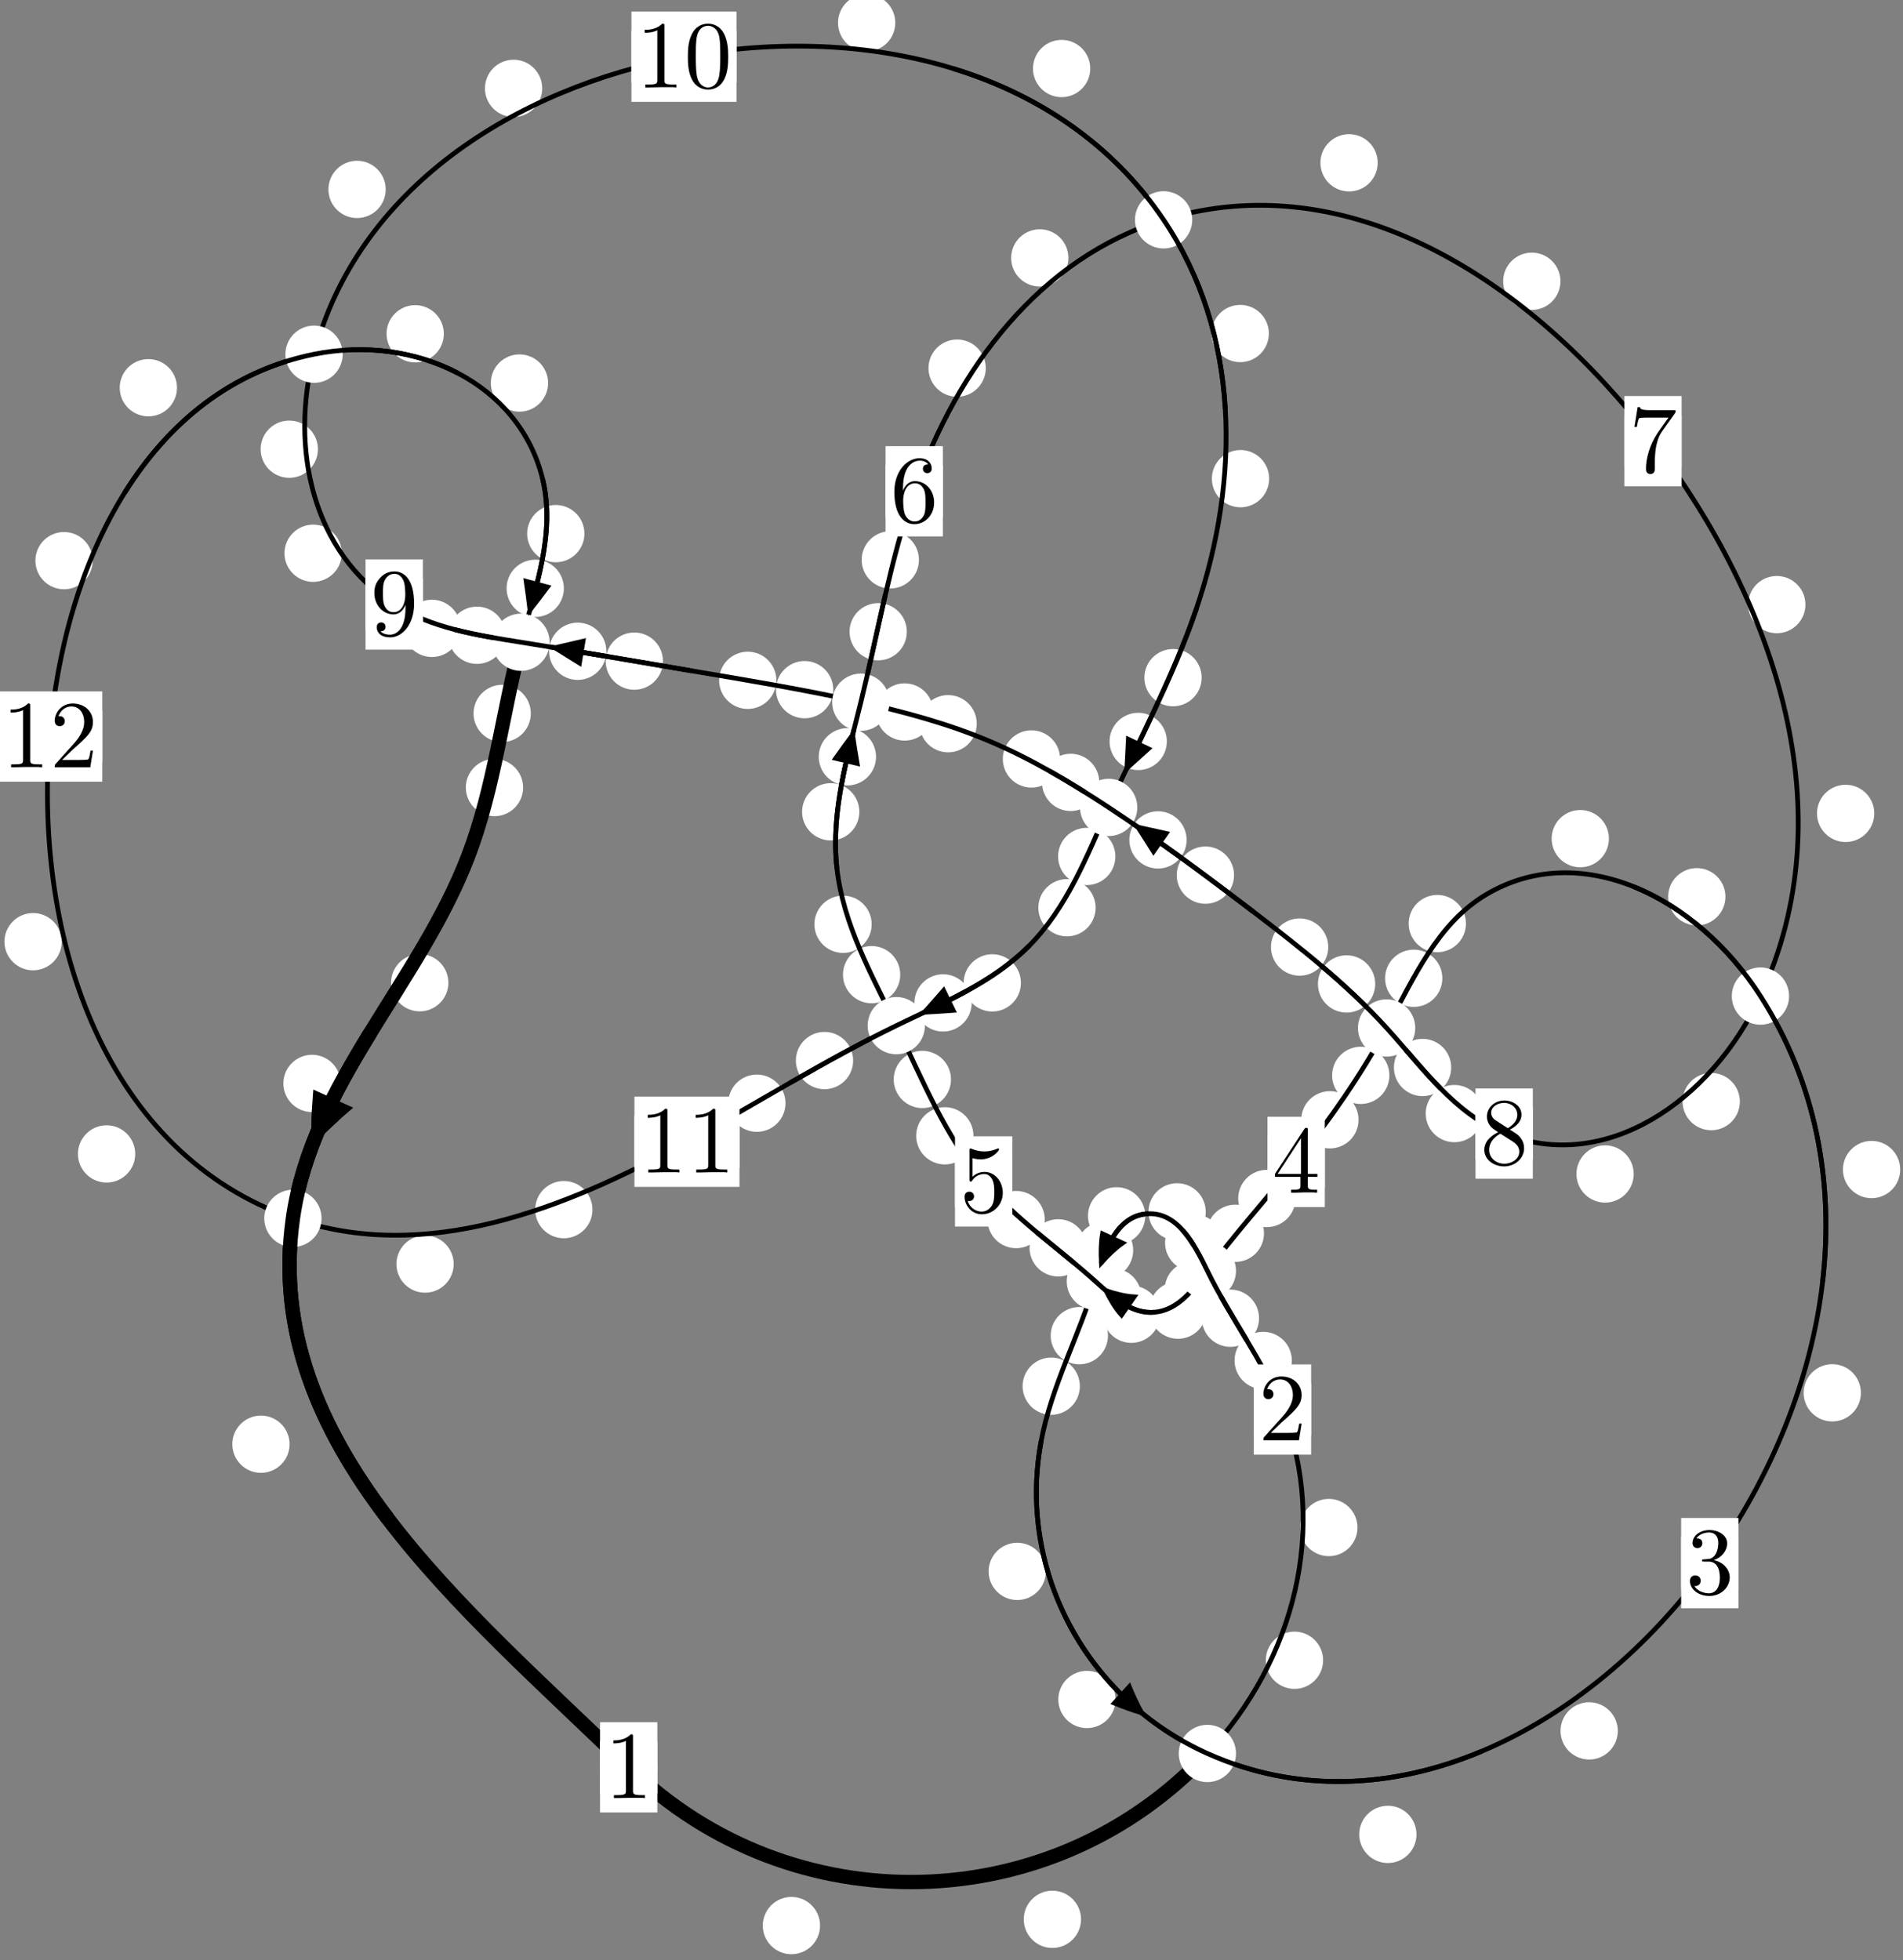 <?xml version="1.0"?>
<!-- Created by MetaPost 1.999 on 2021.07.06:0006 -->
<svg version="1.1" xmlns="http://www.w3.org/2000/svg" xmlns:xlink="http://www.w3.org/1999/xlink" width="198.596" height="204.559" viewBox="0 0 198.596 204.559">
<rect x="0" y="0" width="198.596" height="204.559" fill="#808080" stroke="none"/>
<!-- Original BoundingBox: -126.290176 -20.950104 72.305405 183.609131 -->
  <defs>
    <g transform="scale(0.01,0.01)" id="GLYPHcmr10_48">
      <path style="fill-rule: evenodd;" d="M460 -320C460 -400,455 -480,420 -554C374 -650,292 -666,250 -666C190 -666,117 -640,76 -547C44 -478,39 -400,39 -320C39 -245,43 -155,84 -79C127 2,200 22,249 22C303 22,379 1,423 -94C455 -163,460 -241,460 -320M249 -0C210 -0,151 -25,133 -121C122 -181,122 -273,122 -332C122 -396,122 -462,130 -516C149 -635,224 -644,249 -644C282 -644,348 -626,367 -527C377 -471,377 -395,377 -332C377 -257,377 -189,366 -125C351 -30,294 -0,249 -0"></path>
    </g>
    <g transform="scale(0.01,0.01)" id="GLYPHcmr10_49">
      <path style="fill-rule: evenodd;" d="M294 -640C294 -664,294 -666,271 -666C209 -602,121 -602,89 -602L89 -571C109 -571,168 -571,220 -597L220 -79C220 -43,217 -31,127 -31L95 -31L95 -0L257 -0L130 -3L217 -3L257 -3L297 -3L384 -3L419 -0L419 -31L387 -31C297 -31,294 -42,294 -79"></path>
    </g>
    <g transform="scale(0.01,0.01)" id="GLYPHcmr10_50">
      <path style="fill-rule: evenodd;" d="M127 -77L233 -180C389 -318,449 -372,449 -472C449 -586,359 -666,237 -666C124 -666,50 -574,50 -485C50 -429,100 -429,103 -429C120 -429,155 -441,155 -482C155 -508,137 -534,102 -534C94 -534,92 -534,89 -533C112 -598,166 -635,224 -635C315 -635,358 -554,358 -472C358 -392,308 -313,253 -251L61 -37C50 -26,50 -24,50 -0L421 -0L449 -174L424 -174C419 -144,412 -100,402 -85C395 -77,329 -77,307 -77"></path>
    </g>
    <g transform="scale(0.01,0.01)" id="GLYPHcmr10_51">
      <path style="fill-rule: evenodd;" d="M290 -352C372 -379,430 -449,430 -528C430 -610,342 -666,246 -666C145 -666,69 -606,69 -530C69 -497,91 -478,120 -478C151 -478,171 -500,171 -529C171 -579,124 -579,109 -579C140 -628,206 -641,242 -641C283 -641,338 -619,338 -529C338 -517,336 -459,310 -415C280 -367,246 -364,221 -363C213 -362,189 -360,182 -360C174 -359,167 -358,167 -348C167 -337,174 -337,191 -337L235 -337C317 -337,354 -269,354 -171C354 -35,285 -6,241 -6C198 -6,123 -23,88 -82C123 -77,154 -99,154 -137C154 -173,127 -193,98 -193C74 -193,42 -179,42 -135C42 -44,135 22,244 22C366 22,457 -69,457 -171C457 -253,394 -331,290 -352"></path>
    </g>
    <g transform="scale(0.01,0.01)" id="GLYPHcmr10_52">
      <path style="fill-rule: evenodd;" d="M294 -165L294 -78C294 -42,292 -31,218 -31L197 -31L197 -0L332 -0L238 -3L290 -3L332 -3L374 -3L427 -3L468 -0L468 -31L447 -31C373 -31,371 -42,371 -78L371 -165L471 -165L471 -196L371 -196L371 -651C371 -671,371 -677,355 -677C346 -677,343 -677,335 -665L28 -196L28 -165M300 -196L56 -196L300 -569"></path>
    </g>
    <g transform="scale(0.01,0.01)" id="GLYPHcmr10_53">
      <path style="fill-rule: evenodd;" d="M449 -201C449 -320,367 -420,259 -420C211 -420,168 -404,132 -369L132 -564C152 -558,185 -551,217 -551C340 -551,410 -642,410 -655C410 -661,407 -666,400 -666C399 -666,397 -666,392 -663C372 -654,323 -634,256 -634C216 -634,170 -641,123 -662C115 -665,113 -665,111 -665C101 -665,101 -657,101 -641L101 -345C101 -327,101 -319,115 -319C122 -319,124 -322,128 -328C139 -344,176 -398,257 -398C309 -398,334 -352,342 -334C358 -297,360 -258,360 -208C360 -173,360 -113,336 -71C312 -32,275 -6,229 -6C156 -6,99 -59,82 -118C85 -117,88 -116,99 -116C132 -116,149 -141,149 -165C149 -189,132 -214,99 -214C85 -214,50 -207,50 -161C50 -75,119 22,231 22C347 22,449 -74,449 -201"></path>
    </g>
    <g transform="scale(0.01,0.01)" id="GLYPHcmr10_54">
      <path style="fill-rule: evenodd;" d="M132 -328L132 -352C132 -605,256 -641,307 -641C331 -641,373 -635,395 -601C380 -601,340 -601,340 -556C340 -525,364 -510,386 -510C402 -510,432 -519,432 -558C432 -618,388 -666,305 -666C177 -666,42 -537,42 -316C42 -49,158 22,251 22C362 22,457 -72,457 -204C457 -331,368 -427,257 -427C189 -427,152 -376,132 -328M251 -6C188 -6,158 -66,152 -81C134 -128,134 -208,134 -226C134 -304,166 -404,256 -404C272 -404,318 -404,349 -342C367 -305,367 -254,367 -205C367 -157,367 -107,350 -71C320 -11,274 -6,251 -6"></path>
    </g>
    <g transform="scale(0.01,0.01)" id="GLYPHcmr10_55">
      <path style="fill-rule: evenodd;" d="M476 -609C485 -621,485 -623,485 -644L242 -644C120 -644,118 -657,114 -676L89 -676L56 -470L81 -470C84 -486,93 -549,106 -561C113 -567,191 -567,204 -567L411 -567C400 -551,321 -442,299 -409C209 -274,176 -135,176 -33C176 -23,176 22,222 22C268 22,268 -23,268 -33L268 -84C268 -139,271 -194,279 -248C283 -271,297 -357,341 -419"></path>
    </g>
    <g transform="scale(0.01,0.01)" id="GLYPHcmr10_56">
      <path style="fill-rule: evenodd;" d="M163 -457C117 -487,113 -521,113 -538C113 -599,178 -641,249 -641C322 -641,386 -589,386 -517C386 -460,347 -412,287 -377M309 -362C381 -399,430 -451,430 -517C430 -609,341 -666,250 -666C150 -666,69 -592,69 -499C69 -481,71 -436,113 -389C124 -377,161 -352,186 -335C128 -306,42 -250,42 -151C42 -45,144 22,249 22C362 22,457 -61,457 -168C457 -204,446 -249,408 -291C389 -312,373 -322,309 -362M209 -320L332 -242C360 -223,407 -193,407 -132C407 -58,332 -6,250 -6C164 -6,92 -68,92 -151C92 -209,124 -273,209 -320"></path>
    </g>
    <g transform="scale(0.01,0.01)" id="GLYPHcmr10_57">
      <path style="fill-rule: evenodd;" d="M367 -318L367 -286C367 -52,263 -6,205 -6C188 -6,134 -8,107 -42C151 -42,159 -71,159 -88C159 -119,135 -134,113 -134C97 -134,67 -125,67 -86C67 -19,121 22,206 22C335 22,457 -114,457 -329C457 -598,342 -666,253 -666C198 -666,149 -648,106 -603C65 -558,42 -516,42 -441C42 -316,130 -218,242 -218C303 -218,344 -260,367 -318M243 -241C227 -241,181 -241,150 -304C132 -341,132 -391,132 -440C132 -494,132 -541,153 -578C180 -628,218 -641,253 -641C299 -641,332 -607,349 -562C361 -530,365 -467,365 -421C365 -338,331 -241,243 -241"></path>
    </g>
  </defs>
  <path d="M85.582 200.961C85.582 200.169,85.267 199.409,84.706 198.848C84.146 198.288,83.386 197.973,82.593 197.973C81.8 197.973,81.04 198.288,80.48 198.848C79.919 199.409,79.604 200.169,79.604 200.961C79.604 201.754,79.919 202.514,80.48 203.075C81.04 203.635,81.8 203.95,82.593 203.95C83.386 203.95,84.146 203.635,84.706 203.075C85.267 202.514,85.582 201.754,85.582 200.961Z" style="fill: rgb(100%,100%,100%);stroke: none;"></path>
  <path d="M68.598 184.447C68.598 183.654,68.283 182.894,67.723 182.334C67.162 181.773,66.402 181.458,65.609 181.458C64.817 181.458,64.057 181.773,63.496 182.334C62.936 182.894,62.621 183.654,62.621 184.447C62.621 185.24,62.936 186,63.496 186.56C64.057 187.121,64.817 187.436,65.609 187.436C66.402 187.436,67.162 187.121,67.723 186.56C68.283 186,68.598 185.24,68.598 184.447Z" style="fill: rgb(100%,100%,100%);stroke: none;"></path>
  <path d="M138.079 173.271C138.079 172.479,137.764 171.718,137.204 171.158C136.643 170.597,135.883 170.283,135.09 170.283C134.298 170.283,133.538 170.597,132.977 171.158C132.417 171.718,132.102 172.479,132.102 173.271C132.102 174.064,132.417 174.824,132.977 175.385C133.538 175.945,134.298 176.26,135.09 176.26C135.883 176.26,136.643 175.945,137.204 175.385C137.764 174.824,138.079 174.064,138.079 173.271Z" style="fill: rgb(100%,100%,100%);stroke: none;"></path>
  <path d="M112.816 200.309C112.816 199.516,112.501 198.756,111.94 198.196C111.38 197.635,110.62 197.32,109.827 197.32C109.034 197.32,108.274 197.635,107.714 198.196C107.153 198.756,106.838 199.516,106.838 200.309C106.838 201.102,107.153 201.862,107.714 202.422C108.274 202.983,109.034 203.298,109.827 203.298C110.62 203.298,111.38 202.983,111.94 202.422C112.501 201.862,112.816 201.102,112.816 200.309Z" style="fill: rgb(100%,100%,100%);stroke: none;"></path>
  <path d="M134.816 141.986C134.816 141.193,134.501 140.433,133.941 139.872C133.38 139.312,132.62 138.997,131.827 138.997C131.035 138.997,130.274 139.312,129.714 139.872C129.153 140.433,128.839 141.193,128.839 141.986C128.839 142.778,129.153 143.538,129.714 144.099C130.274 144.659,131.035 144.974,131.827 144.974C132.62 144.974,133.38 144.659,133.941 144.099C134.501 143.538,134.816 142.778,134.816 141.986Z" style="fill: rgb(100%,100%,100%);stroke: none;"></path>
  <path d="M141.664 159.42C141.664 158.627,141.349 157.867,140.789 157.306C140.228 156.746,139.468 156.431,138.675 156.431C137.883 156.431,137.122 156.746,136.562 157.306C136.001 157.867,135.687 158.627,135.687 159.42C135.687 160.212,136.001 160.972,136.562 161.533C137.122 162.093,137.883 162.408,138.675 162.408C139.468 162.408,140.228 162.093,140.789 161.533C141.349 160.972,141.664 160.212,141.664 159.42Z" style="fill: rgb(100%,100%,100%);stroke: none;"></path>
  <path d="M127.562 129.702C127.562 128.909,127.248 128.149,126.687 127.588C126.127 127.028,125.366 126.713,124.574 126.713C123.781 126.713,123.021 127.028,122.46 127.588C121.9 128.149,121.585 128.909,121.585 129.702C121.585 130.494,121.9 131.254,122.46 131.815C123.021 132.375,123.781 132.69,124.574 132.69C125.366 132.69,126.127 132.375,126.687 131.815C127.248 131.254,127.562 130.494,127.562 129.702Z" style="fill: rgb(100%,100%,100%);stroke: none;"></path>
  <path d="M131.393 137.574C131.393 136.781,131.079 136.021,130.518 135.46C129.958 134.9,129.197 134.585,128.405 134.585C127.612 134.585,126.852 134.9,126.291 135.46C125.731 136.021,125.416 136.781,125.416 137.574C125.416 138.366,125.731 139.127,126.291 139.687C126.852 140.248,127.612 140.563,128.405 140.563C129.197 140.563,129.958 140.248,130.518 139.687C131.079 139.127,131.393 138.366,131.393 137.574Z" style="fill: rgb(100%,100%,100%);stroke: none;"></path>
  <path d="M119.519 126.888C119.519 126.096,119.204 125.335,118.644 124.775C118.083 124.214,117.323 123.9,116.53 123.9C115.738 123.9,114.977 124.214,114.417 124.775C113.856 125.335,113.542 126.096,113.542 126.888C113.542 127.681,113.856 128.441,114.417 129.002C114.977 129.562,115.738 129.877,116.53 129.877C117.323 129.877,118.083 129.562,118.644 129.002C119.204 128.441,119.519 127.681,119.519 126.888Z" style="fill: rgb(100%,100%,100%);stroke: none;"></path>
  <path d="M125.831 126.474C125.831 125.681,125.516 124.921,124.956 124.361C124.395 123.8,123.635 123.485,122.843 123.485C122.05 123.485,121.29 123.8,120.729 124.361C120.169 124.921,119.854 125.681,119.854 126.474C119.854 127.267,120.169 128.027,120.729 128.587C121.29 129.148,122.05 129.463,122.843 129.463C123.635 129.463,124.395 129.148,124.956 128.587C125.516 128.027,125.831 127.267,125.831 126.474Z" style="fill: rgb(100%,100%,100%);stroke: none;"></path>
  <path d="M115.627 139.395C115.627 138.603,115.312 137.842,114.752 137.282C114.191 136.722,113.431 136.407,112.638 136.407C111.846 136.407,111.085 136.722,110.525 137.282C109.964 137.842,109.65 138.603,109.65 139.395C109.65 140.188,109.964 140.948,110.525 141.509C111.085 142.069,111.846 142.384,112.638 142.384C113.431 142.384,114.191 142.069,114.752 141.509C115.312 140.948,115.627 140.188,115.627 139.395Z" style="fill: rgb(100%,100%,100%);stroke: none;"></path>
  <path d="M118.26 130.48C118.26 129.687,117.945 128.927,117.385 128.366C116.824 127.806,116.064 127.491,115.272 127.491C114.479 127.491,113.719 127.806,113.158 128.366C112.598 128.927,112.283 129.687,112.283 130.48C112.283 131.272,112.598 132.033,113.158 132.593C113.719 133.154,114.479 133.468,115.272 133.468C116.064 133.468,116.824 133.154,117.385 132.593C117.945 132.033,118.26 131.272,118.26 130.48Z" style="fill: rgb(100%,100%,100%);stroke: none;"></path>
  <path d="M109.147 163.997C109.147 163.204,108.832 162.444,108.272 161.883C107.711 161.323,106.951 161.008,106.159 161.008C105.366 161.008,104.606 161.323,104.045 161.883C103.485 162.444,103.17 163.204,103.17 163.997C103.17 164.789,103.485 165.55,104.045 166.11C104.606 166.671,105.366 166.985,106.159 166.985C106.951 166.985,107.711 166.671,108.272 166.11C108.832 165.55,109.147 164.789,109.147 163.997Z" style="fill: rgb(100%,100%,100%);stroke: none;"></path>
  <path d="M112.695 144.666C112.695 143.874,112.38 143.113,111.82 142.553C111.259 141.993,110.499 141.678,109.706 141.678C108.914 141.678,108.154 141.993,107.593 142.553C107.033 143.113,106.718 143.874,106.718 144.666C106.718 145.459,107.033 146.219,107.593 146.78C108.154 147.34,108.914 147.655,109.706 147.655C110.499 147.655,111.259 147.34,111.82 146.78C112.38 146.219,112.695 145.459,112.695 144.666Z" style="fill: rgb(100%,100%,100%);stroke: none;"></path>
  <path d="M147.824 191.445C147.824 190.653,147.509 189.893,146.949 189.332C146.388 188.772,145.628 188.457,144.836 188.457C144.043 188.457,143.283 188.772,142.722 189.332C142.162 189.893,141.847 190.653,141.847 191.445C141.847 192.238,142.162 192.998,142.722 193.559C143.283 194.119,144.043 194.434,144.836 194.434C145.628 194.434,146.388 194.119,146.949 193.559C147.509 192.998,147.824 192.238,147.824 191.445Z" style="fill: rgb(100%,100%,100%);stroke: none;"></path>
  <path d="M116.422 177.366C116.422 176.573,116.107 175.813,115.547 175.252C114.986 174.692,114.226 174.377,113.434 174.377C112.641 174.377,111.881 174.692,111.32 175.252C110.76 175.813,110.445 176.573,110.445 177.366C110.445 178.158,110.76 178.918,111.32 179.479C111.881 180.039,112.641 180.354,113.434 180.354C114.226 180.354,114.986 180.039,115.547 179.479C116.107 178.918,116.422 178.158,116.422 177.366Z" style="fill: rgb(100%,100%,100%);stroke: none;"></path>
  <path d="M194.203 145.361C194.203 144.568,193.888 143.808,193.327 143.248C192.767 142.687,192.006 142.372,191.214 142.372C190.421 142.372,189.661 142.687,189.1 143.248C188.54 143.808,188.225 144.568,188.225 145.361C188.225 146.154,188.54 146.914,189.1 147.474C189.661 148.035,190.421 148.35,191.214 148.35C192.006 148.35,192.767 148.035,193.327 147.474C193.888 146.914,194.203 146.154,194.203 145.361Z" style="fill: rgb(100%,100%,100%);stroke: none;"></path>
  <path d="M168.833 180.643C168.833 179.85,168.518 179.09,167.958 178.53C167.397 177.969,166.637 177.654,165.844 177.654C165.052 177.654,164.292 177.969,163.731 178.53C163.171 179.09,162.856 179.85,162.856 180.643C162.856 181.436,163.171 182.196,163.731 182.756C164.292 183.317,165.052 183.632,165.844 183.632C166.637 183.632,167.397 183.317,167.958 182.756C168.518 182.196,168.833 181.436,168.833 180.643Z" style="fill: rgb(100%,100%,100%);stroke: none;"></path>
  <path d="M180.065 93.587C180.065 92.795,179.75 92.034,179.189 91.474C178.629 90.914,177.869 90.599,177.076 90.599C176.283 90.599,175.523 90.914,174.963 91.474C174.402 92.034,174.087 92.795,174.087 93.587C174.087 94.38,174.402 95.14,174.963 95.701C175.523 96.261,176.283 96.576,177.076 96.576C177.869 96.576,178.629 96.261,179.189 95.701C179.75 95.14,180.065 94.38,180.065 93.587Z" style="fill: rgb(100%,100%,100%);stroke: none;"></path>
  <path d="M198.305 122.059C198.305 121.266,197.99 120.506,197.43 119.945C196.87 119.385,196.109 119.07,195.317 119.07C194.524 119.07,193.764 119.385,193.203 119.945C192.643 120.506,192.328 121.266,192.328 122.059C192.328 122.851,192.643 123.612,193.203 124.172C193.764 124.732,194.524 125.047,195.317 125.047C196.109 125.047,196.87 124.732,197.43 124.172C197.99 123.612,198.305 122.851,198.305 122.059Z" style="fill: rgb(100%,100%,100%);stroke: none;"></path>
  <path d="M152.985 96.389C152.985 95.596,152.67 94.836,152.109 94.276C151.549 93.715,150.788 93.4,149.996 93.4C149.203 93.4,148.443 93.715,147.882 94.276C147.322 94.836,147.007 95.596,147.007 96.389C147.007 97.182,147.322 97.942,147.882 98.502C148.443 99.063,149.203 99.378,149.996 99.378C150.788 99.378,151.549 99.063,152.109 98.502C152.67 97.942,152.985 97.182,152.985 96.389Z" style="fill: rgb(100%,100%,100%);stroke: none;"></path>
  <path d="M167.906 87.524C167.906 86.732,167.591 85.971,167.03 85.411C166.47 84.85,165.71 84.536,164.917 84.536C164.124 84.536,163.364 84.85,162.804 85.411C162.243 85.971,161.928 86.732,161.928 87.524C161.928 88.317,162.243 89.077,162.804 89.638C163.364 90.198,164.124 90.513,164.917 90.513C165.71 90.513,166.47 90.198,167.03 89.638C167.591 89.077,167.906 88.317,167.906 87.524Z" style="fill: rgb(100%,100%,100%);stroke: none;"></path>
  <path d="M144.995 112.229C144.995 111.437,144.68 110.676,144.12 110.116C143.56 109.555,142.799 109.24,142.007 109.24C141.214 109.24,140.454 109.555,139.893 110.116C139.333 110.676,139.018 111.437,139.018 112.229C139.018 113.022,139.333 113.782,139.893 114.343C140.454 114.903,141.214 115.218,142.007 115.218C142.799 115.218,143.56 114.903,144.12 114.343C144.68 113.782,144.995 113.022,144.995 112.229Z" style="fill: rgb(100%,100%,100%);stroke: none;"></path>
  <path d="M150.523 102.097C150.523 101.305,150.208 100.545,149.648 99.984C149.087 99.424,148.327 99.109,147.534 99.109C146.742 99.109,145.982 99.424,145.421 99.984C144.861 100.545,144.546 101.305,144.546 102.097C144.546 102.89,144.861 103.65,145.421 104.211C145.982 104.771,146.742 105.086,147.534 105.086C148.327 105.086,149.087 104.771,149.648 104.211C150.208 103.65,150.523 102.89,150.523 102.097Z" style="fill: rgb(100%,100%,100%);stroke: none;"></path>
  <path d="M135.196 125.079C135.196 124.287,134.881 123.526,134.32 122.966C133.76 122.405,133 122.091,132.207 122.091C131.414 122.091,130.654 122.405,130.094 122.966C129.533 123.526,129.218 124.287,129.218 125.079C129.218 125.872,129.533 126.632,130.094 127.193C130.654 127.753,131.414 128.068,132.207 128.068C133 128.068,133.76 127.753,134.32 127.193C134.881 126.632,135.196 125.872,135.196 125.079Z" style="fill: rgb(100%,100%,100%);stroke: none;"></path>
  <path d="M141.777 116.867C141.777 116.075,141.462 115.315,140.901 114.754C140.341 114.194,139.581 113.879,138.788 113.879C137.995 113.879,137.235 114.194,136.675 114.754C136.114 115.315,135.799 116.075,135.799 116.867C135.799 117.66,136.114 118.42,136.675 118.981C137.235 119.541,137.995 119.856,138.788 119.856C139.581 119.856,140.341 119.541,140.901 118.981C141.462 118.42,141.777 117.66,141.777 116.867Z" style="fill: rgb(100%,100%,100%);stroke: none;"></path>
  <path d="M127.519 134.605C127.519 133.812,127.204 133.052,126.644 132.492C126.083 131.931,125.323 131.616,124.53 131.616C123.738 131.616,122.977 131.931,122.417 132.492C121.856 133.052,121.542 133.812,121.542 134.605C121.542 135.398,121.856 136.158,122.417 136.718C122.977 137.279,123.738 137.594,124.53 137.594C125.323 137.594,126.083 137.279,126.644 136.718C127.204 136.158,127.519 135.398,127.519 134.605Z" style="fill: rgb(100%,100%,100%);stroke: none;"></path>
  <path d="M131.91 128.711C131.91 127.919,131.596 127.158,131.035 126.598C130.475 126.037,129.714 125.722,128.922 125.722C128.129 125.722,127.369 126.037,126.808 126.598C126.248 127.158,125.933 127.919,125.933 128.711C125.933 129.504,126.248 130.264,126.808 130.825C127.369 131.385,128.129 131.7,128.922 131.7C129.714 131.7,130.475 131.385,131.035 130.825C131.596 130.264,131.91 129.504,131.91 128.711Z" style="fill: rgb(100%,100%,100%);stroke: none;"></path>
  <path d="M121.059 137.161C121.059 136.369,120.744 135.608,120.183 135.048C119.623 134.487,118.863 134.172,118.07 134.172C117.277 134.172,116.517 134.487,115.957 135.048C115.396 135.608,115.081 136.369,115.081 137.161C115.081 137.954,115.396 138.714,115.957 139.275C116.517 139.835,117.277 140.15,118.07 140.15C118.863 140.15,119.623 139.835,120.183 139.275C120.744 138.714,121.059 137.954,121.059 137.161Z" style="fill: rgb(100%,100%,100%);stroke: none;"></path>
  <path d="M125.918 136.733C125.918 135.94,125.603 135.18,125.043 134.619C124.482 134.059,123.722 133.744,122.93 133.744C122.137 133.744,121.377 134.059,120.816 134.619C120.256 135.18,119.941 135.94,119.941 136.733C119.941 137.525,120.256 138.286,120.816 138.846C121.377 139.407,122.137 139.722,122.93 139.722C123.722 139.722,124.482 139.407,125.043 138.846C125.603 138.286,125.918 137.525,125.918 136.733Z" style="fill: rgb(100%,100%,100%);stroke: none;"></path>
  <path d="M113.42 130.23C113.42 129.437,113.105 128.677,112.545 128.117C111.984 127.556,111.224 127.241,110.431 127.241C109.639 127.241,108.878 127.556,108.318 128.117C107.757 128.677,107.442 129.437,107.442 130.23C107.442 131.023,107.757 131.783,108.318 132.343C108.878 132.904,109.639 133.219,110.431 133.219C111.224 133.219,111.984 132.904,112.545 132.343C113.105 131.783,113.42 131.023,113.42 130.23Z" style="fill: rgb(100%,100%,100%);stroke: none;"></path>
  <path d="M119.118 135.361C119.118 134.568,118.803 133.808,118.243 133.247C117.682 132.687,116.922 132.372,116.129 132.372C115.337 132.372,114.577 132.687,114.016 133.247C113.456 133.808,113.141 134.568,113.141 135.361C113.141 136.153,113.456 136.913,114.016 137.474C114.577 138.034,115.337 138.349,116.129 138.349C116.922 138.349,117.682 138.034,118.243 137.474C118.803 136.913,119.118 136.153,119.118 135.361Z" style="fill: rgb(100%,100%,100%);stroke: none;"></path>
  <path d="M101.59 118.538C101.59 117.745,101.275 116.985,100.714 116.424C100.154 115.864,99.394 115.549,98.601 115.549C97.808 115.549,97.048 115.864,96.488 116.424C95.927 116.985,95.612 117.745,95.612 118.538C95.612 119.33,95.927 120.091,96.488 120.651C97.048 121.212,97.808 121.526,98.601 121.526C99.394 121.526,100.154 121.212,100.714 120.651C101.275 120.091,101.59 119.33,101.59 118.538Z" style="fill: rgb(100%,100%,100%);stroke: none;"></path>
  <path d="M109.031 127.28C109.031 126.487,108.716 125.727,108.155 125.166C107.595 124.606,106.835 124.291,106.042 124.291C105.249 124.291,104.489 124.606,103.929 125.166C103.368 125.727,103.053 126.487,103.053 127.28C103.053 128.072,103.368 128.832,103.929 129.393C104.489 129.953,105.249 130.268,106.042 130.268C106.835 130.268,107.595 129.953,108.155 129.393C108.716 128.832,109.031 128.072,109.031 127.28Z" style="fill: rgb(100%,100%,100%);stroke: none;"></path>
  <path d="M93.949 101.72C93.949 100.927,93.634 100.167,93.074 99.606C92.513 99.046,91.753 98.731,90.961 98.731C90.168 98.731,89.408 99.046,88.847 99.606C88.287 100.167,87.972 100.927,87.972 101.72C87.972 102.512,88.287 103.273,88.847 103.833C89.408 104.393,90.168 104.708,90.961 104.708C91.753 104.708,92.513 104.393,93.074 103.833C93.634 103.273,93.949 102.512,93.949 101.72Z" style="fill: rgb(100%,100%,100%);stroke: none;"></path>
  <path d="M99.244 112.656C99.244 111.863,98.929 111.103,98.369 110.543C97.808 109.982,97.048 109.667,96.255 109.667C95.463 109.667,94.703 109.982,94.142 110.543C93.582 111.103,93.267 111.863,93.267 112.656C93.267 113.449,93.582 114.209,94.142 114.769C94.703 115.33,95.463 115.645,96.255 115.645C97.048 115.645,97.808 115.33,98.369 114.769C98.929 114.209,99.244 113.449,99.244 112.656Z" style="fill: rgb(100%,100%,100%);stroke: none;"></path>
  <path d="M89.681 84.723C89.681 83.93,89.366 83.17,88.806 82.609C88.245 82.049,87.485 81.734,86.692 81.734C85.9 81.734,85.139 82.049,84.579 82.609C84.018 83.17,83.704 83.93,83.704 84.723C83.704 85.515,84.018 86.276,84.579 86.836C85.139 87.396,85.9 87.711,86.692 87.711C87.485 87.711,88.245 87.396,88.806 86.836C89.366 86.276,89.681 85.515,89.681 84.723Z" style="fill: rgb(100%,100%,100%);stroke: none;"></path>
  <path d="M90.968 96.462C90.968 95.669,90.653 94.909,90.092 94.348C89.532 93.788,88.772 93.473,87.979 93.473C87.186 93.473,86.426 93.788,85.866 94.348C85.305 94.909,84.99 95.669,84.99 96.462C84.99 97.254,85.305 98.015,85.866 98.575C86.426 99.135,87.186 99.45,87.979 99.45C88.772 99.45,89.532 99.135,90.092 98.575C90.653 98.015,90.968 97.254,90.968 96.462Z" style="fill: rgb(100%,100%,100%);stroke: none;"></path>
  <path d="M94.637 65.931C94.637 65.138,94.322 64.378,93.761 63.817C93.201 63.257,92.441 62.942,91.648 62.942C90.855 62.942,90.095 63.257,89.535 63.817C88.974 64.378,88.659 65.138,88.659 65.931C88.659 66.723,88.974 67.483,89.535 68.044C90.095 68.604,90.855 68.919,91.648 68.919C92.441 68.919,93.201 68.604,93.761 68.044C94.322 67.483,94.637 66.723,94.637 65.931Z" style="fill: rgb(100%,100%,100%);stroke: none;"></path>
  <path d="M91.422 78.983C91.422 78.191,91.107 77.43,90.546 76.87C89.986 76.309,89.226 75.994,88.433 75.994C87.64 75.994,86.88 76.309,86.32 76.87C85.759 77.43,85.444 78.191,85.444 78.983C85.444 79.776,85.759 80.536,86.32 81.097C86.88 81.657,87.64 81.972,88.433 81.972C89.226 81.972,89.986 81.657,90.546 81.097C91.107 80.536,91.422 79.776,91.422 78.983Z" style="fill: rgb(100%,100%,100%);stroke: none;"></path>
  <path d="M102.875 38.42C102.875 37.627,102.56 36.867,101.999 36.307C101.439 35.746,100.679 35.431,99.886 35.431C99.093 35.431,98.333 35.746,97.773 36.307C97.212 36.867,96.897 37.627,96.897 38.42C96.897 39.213,97.212 39.973,97.773 40.533C98.333 41.094,99.093 41.409,99.886 41.409C100.679 41.409,101.439 41.094,101.999 40.533C102.56 39.973,102.875 39.213,102.875 38.42Z" style="fill: rgb(100%,100%,100%);stroke: none;"></path>
  <path d="M95.901 58.428C95.901 57.635,95.586 56.875,95.025 56.315C94.465 55.754,93.705 55.439,92.912 55.439C92.119 55.439,91.359 55.754,90.799 56.315C90.238 56.875,89.923 57.635,89.923 58.428C89.923 59.221,90.238 59.981,90.799 60.541C91.359 61.102,92.119 61.417,92.912 61.417C93.705 61.417,94.465 61.102,95.025 60.541C95.586 59.981,95.901 59.221,95.901 58.428Z" style="fill: rgb(100%,100%,100%);stroke: none;"></path>
  <path d="M143.777 16.991C143.777 16.198,143.462 15.438,142.901 14.878C142.341 14.317,141.58 14.002,140.788 14.002C139.995 14.002,139.235 14.317,138.674 14.878C138.114 15.438,137.799 16.198,137.799 16.991C137.799 17.784,138.114 18.544,138.674 19.104C139.235 19.665,139.995 19.98,140.788 19.98C141.58 19.98,142.341 19.665,142.901 19.104C143.462 18.544,143.777 17.784,143.777 16.991Z" style="fill: rgb(100%,100%,100%);stroke: none;"></path>
  <path d="M111.499 26.918C111.499 26.125,111.184 25.365,110.624 24.804C110.063 24.244,109.303 23.929,108.511 23.929C107.718 23.929,106.958 24.244,106.397 24.804C105.837 25.365,105.522 26.125,105.522 26.918C105.522 27.71,105.837 28.47,106.397 29.031C106.958 29.591,107.718 29.906,108.511 29.906C109.303 29.906,110.063 29.591,110.624 29.031C111.184 28.47,111.499 27.71,111.499 26.918Z" style="fill: rgb(100%,100%,100%);stroke: none;"></path>
  <path d="M188.413 63.098C188.413 62.306,188.098 61.546,187.538 60.985C186.978 60.425,186.217 60.11,185.425 60.11C184.632 60.11,183.872 60.425,183.311 60.985C182.751 61.546,182.436 62.306,182.436 63.098C182.436 63.891,182.751 64.651,183.311 65.212C183.872 65.772,184.632 66.087,185.425 66.087C186.217 66.087,186.978 65.772,187.538 65.212C188.098 64.651,188.413 63.891,188.413 63.098Z" style="fill: rgb(100%,100%,100%);stroke: none;"></path>
  <path d="M162.848 29.353C162.848 28.56,162.533 27.8,161.972 27.24C161.412 26.679,160.652 26.364,159.859 26.364C159.066 26.364,158.306 26.679,157.746 27.24C157.185 27.8,156.87 28.56,156.87 29.353C156.87 30.146,157.185 30.906,157.746 31.466C158.306 32.027,159.066 32.342,159.859 32.342C160.652 32.342,161.412 32.027,161.972 31.466C162.533 30.906,162.848 30.146,162.848 29.353Z" style="fill: rgb(100%,100%,100%);stroke: none;"></path>
  <path d="M181.572 114.967C181.572 114.175,181.257 113.414,180.696 112.854C180.136 112.293,179.376 111.979,178.583 111.979C177.79 111.979,177.03 112.293,176.47 112.854C175.909 113.414,175.594 114.175,175.594 114.967C175.594 115.76,175.909 116.52,176.47 117.081C177.03 117.641,177.79 117.956,178.583 117.956C179.376 117.956,180.136 117.641,180.696 117.081C181.257 116.52,181.572 115.76,181.572 114.967Z" style="fill: rgb(100%,100%,100%);stroke: none;"></path>
  <path d="M195.599 84.889C195.599 84.097,195.284 83.337,194.723 82.776C194.163 82.216,193.403 81.901,192.61 81.901C191.817 81.901,191.057 82.216,190.497 82.776C189.936 83.337,189.621 84.097,189.621 84.889C189.621 85.682,189.936 86.442,190.497 87.003C191.057 87.563,191.817 87.878,192.61 87.878C193.403 87.878,194.163 87.563,194.723 87.003C195.284 86.442,195.599 85.682,195.599 84.889Z" style="fill: rgb(100%,100%,100%);stroke: none;"></path>
  <path d="M154.763 116.218C154.763 115.425,154.448 114.665,153.887 114.105C153.327 113.544,152.567 113.229,151.774 113.229C150.981 113.229,150.221 113.544,149.661 114.105C149.1 114.665,148.785 115.425,148.785 116.218C148.785 117.011,149.1 117.771,149.661 118.331C150.221 118.892,150.981 119.207,151.774 119.207C152.567 119.207,153.327 118.892,153.887 118.331C154.448 117.771,154.763 117.011,154.763 116.218Z" style="fill: rgb(100%,100%,100%);stroke: none;"></path>
  <path d="M170.495 122.522C170.495 121.729,170.18 120.969,169.62 120.409C169.059 119.848,168.299 119.533,167.507 119.533C166.714 119.533,165.954 119.848,165.393 120.409C164.833 120.969,164.518 121.729,164.518 122.522C164.518 123.315,164.833 124.075,165.393 124.635C165.954 125.196,166.714 125.511,167.507 125.511C168.299 125.511,169.059 125.196,169.62 124.635C170.18 124.075,170.495 123.315,170.495 122.522Z" style="fill: rgb(100%,100%,100%);stroke: none;"></path>
  <path d="M143.516 102.688C143.516 101.895,143.201 101.135,142.64 100.575C142.08 100.014,141.32 99.699,140.527 99.699C139.734 99.699,138.974 100.014,138.414 100.575C137.853 101.135,137.538 101.895,137.538 102.688C137.538 103.481,137.853 104.241,138.414 104.801C138.974 105.362,139.734 105.677,140.527 105.677C141.32 105.677,142.08 105.362,142.64 104.801C143.201 104.241,143.516 103.481,143.516 102.688Z" style="fill: rgb(100%,100%,100%);stroke: none;"></path>
  <path d="M151.446 111.408C151.446 110.616,151.131 109.856,150.57 109.295C150.01 108.735,149.25 108.42,148.457 108.42C147.664 108.42,146.904 108.735,146.344 109.295C145.783 109.856,145.468 110.616,145.468 111.408C145.468 112.201,145.783 112.961,146.344 113.522C146.904 114.082,147.664 114.397,148.457 114.397C149.25 114.397,150.01 114.082,150.57 113.522C151.131 112.961,151.446 112.201,151.446 111.408Z" style="fill: rgb(100%,100%,100%);stroke: none;"></path>
  <path d="M128.784 91.333C128.784 90.54,128.469 89.78,127.909 89.219C127.348 88.659,126.588 88.344,125.795 88.344C125.003 88.344,124.242 88.659,123.682 89.219C123.121 89.78,122.806 90.54,122.806 91.333C122.806 92.125,123.121 92.885,123.682 93.446C124.242 94.006,125.003 94.321,125.795 94.321C126.588 94.321,127.348 94.006,127.909 93.446C128.469 92.885,128.784 92.125,128.784 91.333Z" style="fill: rgb(100%,100%,100%);stroke: none;"></path>
  <path d="M138.615 98.84C138.615 98.047,138.3 97.287,137.74 96.726C137.179 96.166,136.419 95.851,135.627 95.851C134.834 95.851,134.074 96.166,133.513 96.726C132.953 97.287,132.638 98.047,132.638 98.84C132.638 99.632,132.953 100.392,133.513 100.953C134.074 101.513,134.834 101.828,135.627 101.828C136.419 101.828,137.179 101.513,137.74 100.953C138.3 100.392,138.615 99.632,138.615 98.84Z" style="fill: rgb(100%,100%,100%);stroke: none;"></path>
  <path d="M114.72 81.653C114.72 80.861,114.406 80.101,113.845 79.54C113.285 78.98,112.524 78.665,111.732 78.665C110.939 78.665,110.179 78.98,109.618 79.54C109.058 80.101,108.743 80.861,108.743 81.653C108.743 82.446,109.058 83.206,109.618 83.767C110.179 84.327,110.939 84.642,111.732 84.642C112.524 84.642,113.285 84.327,113.845 83.767C114.406 83.206,114.72 82.446,114.72 81.653Z" style="fill: rgb(100%,100%,100%);stroke: none;"></path>
  <path d="M123.835 87.656C123.835 86.863,123.52 86.103,122.96 85.543C122.399 84.982,121.639 84.667,120.846 84.667C120.054 84.667,119.294 84.982,118.733 85.543C118.173 86.103,117.858 86.863,117.858 87.656C117.858 88.449,118.173 89.209,118.733 89.769C119.294 90.33,120.054 90.645,120.846 90.645C121.639 90.645,122.399 90.33,122.96 89.769C123.52 89.209,123.835 88.449,123.835 87.656Z" style="fill: rgb(100%,100%,100%);stroke: none;"></path>
  <path d="M101.936 75.531C101.936 74.738,101.622 73.978,101.061 73.417C100.501 72.857,99.74 72.542,98.948 72.542C98.155 72.542,97.395 72.857,96.834 73.417C96.274 73.978,95.959 74.738,95.959 75.531C95.959 76.323,96.274 77.083,96.834 77.644C97.395 78.204,98.155 78.519,98.948 78.519C99.74 78.519,100.501 78.204,101.061 77.644C101.622 77.083,101.936 76.323,101.936 75.531Z" style="fill: rgb(100%,100%,100%);stroke: none;"></path>
  <path d="M110.631 79.209C110.631 78.417,110.316 77.657,109.755 77.096C109.195 76.536,108.435 76.221,107.642 76.221C106.849 76.221,106.089 76.536,105.529 77.096C104.968 77.657,104.653 78.417,104.653 79.209C104.653 80.002,104.968 80.762,105.529 81.323C106.089 81.883,106.849 82.198,107.642 82.198C108.435 82.198,109.195 81.883,109.755 81.323C110.316 80.762,110.631 80.002,110.631 79.209Z" style="fill: rgb(100%,100%,100%);stroke: none;"></path>
  <path d="M86.958 71.976C86.958 71.183,86.643 70.423,86.082 69.863C85.522 69.302,84.762 68.987,83.969 68.987C83.176 68.987,82.416 69.302,81.856 69.863C81.295 70.423,80.98 71.183,80.98 71.976C80.98 72.769,81.295 73.529,81.856 74.089C82.416 74.65,83.176 74.965,83.969 74.965C84.762 74.965,85.522 74.65,86.082 74.089C86.643 73.529,86.958 72.769,86.958 71.976Z" style="fill: rgb(100%,100%,100%);stroke: none;"></path>
  <path d="M97.399 74.305C97.399 73.513,97.085 72.753,96.524 72.192C95.964 71.632,95.203 71.317,94.411 71.317C93.618 71.317,92.858 71.632,92.297 72.192C91.737 72.753,91.422 73.513,91.422 74.305C91.422 75.098,91.737 75.858,92.297 76.419C92.858 76.979,93.618 77.294,94.411 77.294C95.203 77.294,95.964 76.979,96.524 76.419C97.085 75.858,97.399 75.098,97.399 74.305Z" style="fill: rgb(100%,100%,100%);stroke: none;"></path>
  <path d="M69.185 68.998C69.185 68.206,68.87 67.445,68.31 66.885C67.749 66.325,66.989 66.01,66.196 66.01C65.404 66.01,64.643 66.325,64.083 66.885C63.523 67.445,63.208 68.206,63.208 68.998C63.208 69.791,63.523 70.551,64.083 71.112C64.643 71.672,65.404 71.987,66.196 71.987C66.989 71.987,67.749 71.672,68.31 71.112C68.87 70.551,69.185 69.791,69.185 68.998Z" style="fill: rgb(100%,100%,100%);stroke: none;"></path>
  <path d="M81.023 71.001C81.023 70.208,80.708 69.448,80.148 68.888C79.587 68.327,78.827 68.012,78.034 68.012C77.242 68.012,76.482 68.327,75.921 68.888C75.361 69.448,75.046 70.208,75.046 71.001C75.046 71.794,75.361 72.554,75.921 73.114C76.482 73.675,77.242 73.99,78.034 73.99C78.827 73.99,79.587 73.675,80.148 73.114C80.708 72.554,81.023 71.794,81.023 71.001Z" style="fill: rgb(100%,100%,100%);stroke: none;"></path>
  <path d="M52.766 66.298C52.766 65.505,52.451 64.745,51.89 64.185C51.33 63.624,50.57 63.309,49.777 63.309C48.984 63.309,48.224 63.624,47.664 64.185C47.103 64.745,46.788 65.505,46.788 66.298C46.788 67.091,47.103 67.851,47.664 68.411C48.224 68.972,48.984 69.287,49.777 69.287C50.57 69.287,51.33 68.972,51.89 68.411C52.451 67.851,52.766 67.091,52.766 66.298Z" style="fill: rgb(100%,100%,100%);stroke: none;"></path>
  <path d="M63.279 67.97C63.279 67.177,62.964 66.417,62.403 65.857C61.843 65.296,61.083 64.981,60.29 64.981C59.497 64.981,58.737 65.296,58.177 65.857C57.616 66.417,57.301 67.177,57.301 67.97C57.301 68.763,57.616 69.523,58.177 70.083C58.737 70.644,59.497 70.959,60.29 70.959C61.083 70.959,61.843 70.644,62.403 70.083C62.964 69.523,63.279 68.763,63.279 67.97Z" style="fill: rgb(100%,100%,100%);stroke: none;"></path>
  <path d="M35.666 57.74C35.666 56.947,35.351 56.187,34.791 55.627C34.23 55.066,33.47 54.751,32.678 54.751C31.885 54.751,31.125 55.066,30.564 55.627C30.004 56.187,29.689 56.947,29.689 57.74C29.689 58.533,30.004 59.293,30.564 59.853C31.125 60.414,31.885 60.729,32.678 60.729C33.47 60.729,34.23 60.414,34.791 59.853C35.351 59.293,35.666 58.533,35.666 57.74Z" style="fill: rgb(100%,100%,100%);stroke: none;"></path>
  <path d="M48.066 65.58C48.066 64.787,47.751 64.027,47.19 63.467C46.63 62.906,45.87 62.591,45.077 62.591C44.284 62.591,43.524 62.906,42.964 63.467C42.403 64.027,42.088 64.787,42.088 65.58C42.088 66.373,42.403 67.133,42.964 67.693C43.524 68.254,44.284 68.569,45.077 68.569C45.87 68.569,46.63 68.254,47.19 67.693C47.751 67.133,48.066 66.373,48.066 65.58Z" style="fill: rgb(100%,100%,100%);stroke: none;"></path>
  <path d="M40.252 19.768C40.252 18.976,39.937 18.215,39.377 17.655C38.816 17.094,38.056 16.779,37.264 16.779C36.471 16.779,35.711 17.094,35.15 17.655C34.59 18.215,34.275 18.976,34.275 19.768C34.275 20.561,34.59 21.321,35.15 21.882C35.711 22.442,36.471 22.757,37.264 22.757C38.056 22.757,38.816 22.442,39.377 21.882C39.937 21.321,40.252 20.561,40.252 19.768Z" style="fill: rgb(100%,100%,100%);stroke: none;"></path>
  <path d="M33.177 46.879C33.177 46.087,32.862 45.326,32.301 44.766C31.741 44.206,30.981 43.891,30.188 43.891C29.395 43.891,28.635 44.206,28.075 44.766C27.514 45.326,27.199 46.087,27.199 46.879C27.199 47.672,27.514 48.432,28.075 48.993C28.635 49.553,29.395 49.868,30.188 49.868C30.981 49.868,31.741 49.553,32.301 48.993C32.862 48.432,33.177 47.672,33.177 46.879Z" style="fill: rgb(100%,100%,100%);stroke: none;"></path>
  <path d="M93.431 2.38C93.431 1.587,93.117 0.827,92.556 0.266C91.996 -0.294,91.235 -0.609,90.443 -0.609C89.65 -0.609,88.89 -0.294,88.329 0.266C87.769 0.827,87.454 1.587,87.454 2.38C87.454 3.172,87.769 3.932,88.329 4.493C88.89 5.053,89.65 5.368,90.443 5.368C91.235 5.368,91.996 5.053,92.556 4.493C93.117 3.932,93.431 3.172,93.431 2.38Z" style="fill: rgb(100%,100%,100%);stroke: none;"></path>
  <path d="M56.586 9.221C56.586 8.428,56.271 7.668,55.711 7.108C55.15 6.547,54.39 6.232,53.598 6.232C52.805 6.232,52.045 6.547,51.484 7.108C50.924 7.668,50.609 8.428,50.609 9.221C50.609 10.014,50.924 10.774,51.484 11.334C52.045 11.895,52.805 12.21,53.598 12.21C54.39 12.21,55.15 11.895,55.711 11.334C56.271 10.774,56.586 10.014,56.586 9.221Z" style="fill: rgb(100%,100%,100%);stroke: none;"></path>
  <path d="M132.418 34.808C132.418 34.016,132.103 33.255,131.542 32.695C130.982 32.134,130.222 31.819,129.429 31.819C128.636 31.819,127.876 32.134,127.316 32.695C126.755 33.255,126.44 34.016,126.44 34.808C126.44 35.601,126.755 36.361,127.316 36.922C127.876 37.482,128.636 37.797,129.429 37.797C130.222 37.797,130.982 37.482,131.542 36.922C132.103 36.361,132.418 35.601,132.418 34.808Z" style="fill: rgb(100%,100%,100%);stroke: none;"></path>
  <path d="M113.779 7.152C113.779 6.359,113.464 5.599,112.903 5.039C112.343 4.478,111.583 4.163,110.79 4.163C109.997 4.163,109.237 4.478,108.677 5.039C108.116 5.599,107.801 6.359,107.801 7.152C107.801 7.945,108.116 8.705,108.677 9.265C109.237 9.826,109.997 10.141,110.79 10.141C111.583 10.141,112.343 9.826,112.903 9.265C113.464 8.705,113.779 7.945,113.779 7.152Z" style="fill: rgb(100%,100%,100%);stroke: none;"></path>
  <path d="M125.404 70.724C125.404 69.931,125.089 69.171,124.529 68.611C123.968 68.05,123.208 67.735,122.415 67.735C121.623 67.735,120.863 68.05,120.302 68.611C119.742 69.171,119.427 69.931,119.427 70.724C119.427 71.517,119.742 72.277,120.302 72.837C120.863 73.398,121.623 73.713,122.415 73.713C123.208 73.713,123.968 73.398,124.529 72.837C125.089 72.277,125.404 71.517,125.404 70.724Z" style="fill: rgb(100%,100%,100%);stroke: none;"></path>
  <path d="M132.448 49.955C132.448 49.162,132.133 48.402,131.573 47.842C131.012 47.281,130.252 46.966,129.46 46.966C128.667 46.966,127.907 47.281,127.346 47.842C126.786 48.402,126.471 49.162,126.471 49.955C126.471 50.748,126.786 51.508,127.346 52.068C127.907 52.629,128.667 52.944,129.46 52.944C130.252 52.944,131.012 52.629,131.573 52.068C132.133 51.508,132.448 50.748,132.448 49.955Z" style="fill: rgb(100%,100%,100%);stroke: none;"></path>
  <path d="M116.399 89.382C116.399 88.59,116.084 87.829,115.523 87.269C114.963 86.708,114.203 86.394,113.41 86.394C112.617 86.394,111.857 86.708,111.297 87.269C110.736 87.829,110.421 88.59,110.421 89.382C110.421 90.175,110.736 90.935,111.297 91.496C111.857 92.056,112.617 92.371,113.41 92.371C114.203 92.371,114.963 92.056,115.523 91.496C116.084 90.935,116.399 90.175,116.399 89.382Z" style="fill: rgb(100%,100%,100%);stroke: none;"></path>
  <path d="M121.771 77.379C121.771 76.586,121.456 75.826,120.896 75.265C120.335 74.705,119.575 74.39,118.782 74.39C117.99 74.39,117.23 74.705,116.669 75.265C116.109 75.826,115.794 76.586,115.794 77.379C115.794 78.171,116.109 78.932,116.669 79.492C117.23 80.053,117.99 80.368,118.782 80.368C119.575 80.368,120.335 80.053,120.896 79.492C121.456 78.932,121.771 78.171,121.771 77.379Z" style="fill: rgb(100%,100%,100%);stroke: none;"></path>
  <path d="M106.543 102.578C106.543 101.785,106.228 101.025,105.668 100.465C105.107 99.904,104.347 99.589,103.554 99.589C102.762 99.589,102.001 99.904,101.441 100.465C100.88 101.025,100.565 101.785,100.565 102.578C100.565 103.371,100.88 104.131,101.441 104.691C102.001 105.252,102.762 105.567,103.554 105.567C104.347 105.567,105.107 105.252,105.668 104.691C106.228 104.131,106.543 103.371,106.543 102.578Z" style="fill: rgb(100%,100%,100%);stroke: none;"></path>
  <path d="M114.339 94.734C114.339 93.941,114.024 93.181,113.463 92.621C112.903 92.06,112.142 91.745,111.35 91.745C110.557 91.745,109.797 92.06,109.236 92.621C108.676 93.181,108.361 93.941,108.361 94.734C108.361 95.527,108.676 96.287,109.236 96.847C109.797 97.408,110.557 97.723,111.35 97.723C112.142 97.723,112.903 97.408,113.463 96.847C114.024 96.287,114.339 95.527,114.339 94.734Z" style="fill: rgb(100%,100%,100%);stroke: none;"></path>
  <path d="M89.034 110.684C89.034 109.891,88.719 109.131,88.158 108.571C87.598 108.01,86.838 107.695,86.045 107.695C85.252 107.695,84.492 108.01,83.932 108.571C83.371 109.131,83.056 109.891,83.056 110.684C83.056 111.477,83.371 112.237,83.932 112.797C84.492 113.358,85.252 113.673,86.045 113.673C86.838 113.673,87.598 113.358,88.158 112.797C88.719 112.237,89.034 111.477,89.034 110.684Z" style="fill: rgb(100%,100%,100%);stroke: none;"></path>
  <path d="M101.405 104.667C101.405 103.874,101.09 103.114,100.53 102.553C99.969 101.993,99.209 101.678,98.416 101.678C97.624 101.678,96.863 101.993,96.303 102.553C95.742 103.114,95.427 103.874,95.427 104.667C95.427 105.459,95.742 106.22,96.303 106.78C96.863 107.341,97.624 107.656,98.416 107.656C99.209 107.656,99.969 107.341,100.53 106.78C101.09 106.22,101.405 105.459,101.405 104.667Z" style="fill: rgb(100%,100%,100%);stroke: none;"></path>
  <path d="M61.829 126.243C61.829 125.45,61.515 124.69,60.954 124.129C60.394 123.569,59.633 123.254,58.841 123.254C58.048 123.254,57.288 123.569,56.727 124.129C56.167 124.69,55.852 125.45,55.852 126.243C55.852 127.035,56.167 127.796,56.727 128.356C57.288 128.917,58.048 129.231,58.841 129.231C59.633 129.231,60.394 128.917,60.954 128.356C61.515 127.796,61.829 127.035,61.829 126.243Z" style="fill: rgb(100%,100%,100%);stroke: none;"></path>
  <path d="M81.974 115.136C81.974 114.343,81.659 113.583,81.098 113.023C80.538 112.462,79.778 112.147,78.985 112.147C78.192 112.147,77.432 112.462,76.872 113.023C76.311 113.583,75.996 114.343,75.996 115.136C75.996 115.929,76.311 116.689,76.872 117.249C77.432 117.81,78.192 118.125,78.985 118.125C79.778 118.125,80.538 117.81,81.098 117.249C81.659 116.689,81.974 115.929,81.974 115.136Z" style="fill: rgb(100%,100%,100%);stroke: none;"></path>
  <path d="M14.112 120.429C14.112 119.636,13.797 118.876,13.236 118.316C12.676 117.755,11.916 117.44,11.123 117.44C10.33 117.44,9.57 117.755,9.01 118.316C8.449 118.876,8.134 119.636,8.134 120.429C8.134 121.222,8.449 121.982,9.01 122.542C9.57 123.103,10.33 123.418,11.123 123.418C11.916 123.418,12.676 123.103,13.236 122.542C13.797 121.982,14.112 121.222,14.112 120.429Z" style="fill: rgb(100%,100%,100%);stroke: none;"></path>
  <path d="M47.348 131.923C47.348 131.131,47.033 130.371,46.473 129.81C45.912 129.25,45.152 128.935,44.359 128.935C43.567 128.935,42.806 129.25,42.246 129.81C41.685 130.371,41.371 131.131,41.371 131.923C41.371 132.716,41.685 133.476,42.246 134.037C42.806 134.597,43.567 134.912,44.359 134.912C45.152 134.912,45.912 134.597,46.473 134.037C47.033 133.476,47.348 132.716,47.348 131.923Z" style="fill: rgb(100%,100%,100%);stroke: none;"></path>
  <path d="M9.671 58.511C9.671 57.719,9.357 56.959,8.796 56.398C8.236 55.838,7.475 55.523,6.683 55.523C5.89 55.523,5.13 55.838,4.569 56.398C4.009 56.959,3.694 57.719,3.694 58.511C3.694 59.304,4.009 60.064,4.569 60.625C5.13 61.185,5.89 61.5,6.683 61.5C7.475 61.5,8.236 61.185,8.796 60.625C9.357 60.064,9.671 59.304,9.671 58.511Z" style="fill: rgb(100%,100%,100%);stroke: none;"></path>
  <path d="M6.441 98.278C6.441 97.485,6.126 96.725,5.565 96.165C5.005 95.604,4.245 95.289,3.452 95.289C2.659 95.289,1.899 95.604,1.339 96.165C0.778 96.725,0.463 97.485,0.463 98.278C0.463 99.071,0.778 99.831,1.339 100.391C1.899 100.952,2.659 101.267,3.452 101.267C4.245 101.267,5.005 100.952,5.565 100.391C6.126 99.831,6.441 99.071,6.441 98.278Z" style="fill: rgb(100%,100%,100%);stroke: none;"></path>
  <path d="M46.318 34.835C46.318 34.042,46.004 33.282,45.443 32.722C44.883 32.161,44.122 31.846,43.33 31.846C42.537 31.846,41.777 32.161,41.216 32.722C40.656 33.282,40.341 34.042,40.341 34.835C40.341 35.628,40.656 36.388,41.216 36.948C41.777 37.509,42.537 37.824,43.33 37.824C44.122 37.824,44.883 37.509,45.443 36.948C46.004 36.388,46.318 35.628,46.318 34.835Z" style="fill: rgb(100%,100%,100%);stroke: none;"></path>
  <path d="M18.471 40.465C18.471 39.673,18.157 38.912,17.596 38.352C17.036 37.791,16.275 37.476,15.483 37.476C14.69 37.476,13.93 37.791,13.369 38.352C12.809 38.912,12.494 39.673,12.494 40.465C12.494 41.258,12.809 42.018,13.369 42.579C13.93 43.139,14.69 43.454,15.483 43.454C16.275 43.454,17.036 43.139,17.596 42.579C18.157 42.018,18.471 41.258,18.471 40.465Z" style="fill: rgb(100%,100%,100%);stroke: none;"></path>
  <path d="M60.99 55.691C60.99 54.898,60.675 54.138,60.114 53.578C59.554 53.017,58.794 52.702,58.001 52.702C57.208 52.702,56.448 53.017,55.888 53.578C55.327 54.138,55.012 54.898,55.012 55.691C55.012 56.484,55.327 57.244,55.888 57.804C56.448 58.365,57.208 58.68,58.001 58.68C58.794 58.68,59.554 58.365,60.114 57.804C60.675 57.244,60.99 56.484,60.99 55.691Z" style="fill: rgb(100%,100%,100%);stroke: none;"></path>
  <path d="M57.2 39.975C57.2 39.182,56.885 38.422,56.324 37.861C55.764 37.301,55.004 36.986,54.211 36.986C53.418 36.986,52.658 37.301,52.098 37.861C51.537 38.422,51.222 39.182,51.222 39.975C51.222 40.767,51.537 41.527,52.098 42.088C52.658 42.648,53.418 42.963,54.211 42.963C55.004 42.963,55.764 42.648,56.324 42.088C56.885 41.527,57.2 40.767,57.2 39.975Z" style="fill: rgb(100%,100%,100%);stroke: none;"></path>
  <path d="M55.396 74.457C55.396 73.664,55.081 72.904,54.52 72.344C53.96 71.783,53.2 71.468,52.407 71.468C51.614 71.468,50.854 71.783,50.294 72.344C49.733 72.904,49.418 73.664,49.418 74.457C49.418 75.25,49.733 76.01,50.294 76.57C50.854 77.131,51.614 77.446,52.407 77.446C53.2 77.446,53.96 77.131,54.52 76.57C55.081 76.01,55.396 75.25,55.396 74.457Z" style="fill: rgb(100%,100%,100%);stroke: none;"></path>
  <path d="M58.845 61.401C58.845 60.608,58.53 59.848,57.97 59.288C57.409 58.727,56.649 58.412,55.856 58.412C55.064 58.412,54.303 58.727,53.743 59.288C53.182 59.848,52.868 60.608,52.868 61.401C52.868 62.194,53.182 62.954,53.743 63.514C54.303 64.075,55.064 64.39,55.856 64.39C56.649 64.39,57.409 64.075,57.97 63.514C58.53 62.954,58.845 62.194,58.845 61.401Z" style="fill: rgb(100%,100%,100%);stroke: none;"></path>
  <path d="M46.792 102.561C46.792 101.768,46.477 101.008,45.916 100.447C45.356 99.887,44.596 99.572,43.803 99.572C43.01 99.572,42.25 99.887,41.69 100.447C41.129 101.008,40.814 101.768,40.814 102.561C40.814 103.353,41.129 104.114,41.69 104.674C42.25 105.235,43.01 105.55,43.803 105.55C44.596 105.55,45.356 105.235,45.916 104.674C46.477 104.114,46.792 103.353,46.792 102.561Z" style="fill: rgb(100%,100%,100%);stroke: none;"></path>
  <path d="M54.591 82.191C54.591 81.398,54.276 80.638,53.715 80.078C53.155 79.517,52.395 79.202,51.602 79.202C50.809 79.202,50.049 79.517,49.489 80.078C48.928 80.638,48.613 81.398,48.613 82.191C48.613 82.984,48.928 83.744,49.489 84.304C50.049 84.865,50.809 85.18,51.602 85.18C52.395 85.18,53.155 84.865,53.715 84.304C54.276 83.744,54.591 82.984,54.591 82.191Z" style="fill: rgb(100%,100%,100%);stroke: none;"></path>
  <path d="M30.22 150.725C30.22 149.932,29.906 149.172,29.345 148.611C28.785 148.051,28.024 147.736,27.232 147.736C26.439 147.736,25.679 148.051,25.118 148.611C24.558 149.172,24.243 149.932,24.243 150.725C24.243 151.517,24.558 152.277,25.118 152.838C25.679 153.398,26.439 153.713,27.232 153.713C28.024 153.713,28.785 153.398,29.345 152.838C29.906 152.277,30.22 151.517,30.22 150.725Z" style="fill: rgb(100%,100%,100%);stroke: none;"></path>
  <path d="M35.55 113.07C35.55 112.277,35.235 111.517,34.675 110.956C34.114 110.396,33.354 110.081,32.561 110.081C31.769 110.081,31.009 110.396,30.448 110.956C29.888 111.517,29.573 112.277,29.573 113.07C29.573 113.862,29.888 114.623,30.448 115.183C31.009 115.744,31.769 116.059,32.561 116.059C33.354 116.059,34.114 115.744,34.675 115.183C35.235 114.623,35.55 113.862,35.55 113.07Z" style="fill: rgb(100%,100%,100%);stroke: none;"></path>
  <path d="M65.609 184.447C82.593 200.961,109.827 200.309,126 183C135.09 173.271,138.675 159.42,133.838 147.105C131.827 141.986,128.405 137.574,126 132.632C124.574 129.702,122.843 126.474,119.735 126.678C116.53 126.888,115.272 130.48,114.313 133.725C112.638 139.395,109.706 144.666,108.638 150.489C106.159 163.997,113.434 177.366,126 183C144.836 191.445,165.844 180.643,178.434 163.134C191.214 145.361,195.317 122.059,183.719 103.955C177.076 93.587,164.917 87.524,155.094 93.36C149.996 96.389,147.534 102.097,144.705 107.283C142.007 112.229,138.788 116.867,135.265 121.264C132.207 125.079,128.922 128.711,126 132.632C124.53 134.605,122.93 136.733,120.494 136.948C118.07 137.161,116.129 135.361,114.313 133.725C110.431 130.23,106.042 127.28,102.652 123.298C98.601 118.538,96.255 112.656,93.537 107.04C90.961 101.72,87.979 96.462,87.333 90.571C86.692 84.723,88.433 78.983,89.836 73.285C91.648 65.931,92.912 58.428,95.406 51.273C99.886 38.42,108.511 26.918,121.433 22.943C140.788 16.991,159.859 29.353,172.503 46.043C185.425 63.098,192.61 84.889,183.719 103.955C178.583 114.967,167.507 122.522,156.974 118.302C151.774 116.218,148.457 111.408,144.705 107.283C140.527 102.688,135.627 98.84,130.693 95.072C125.795 91.333,120.846 87.656,115.7 84.267C111.732 81.653,107.642 79.209,103.265 77.357C98.948 75.531,94.411 74.305,89.836 73.285C83.969 71.976,78.034 71.001,72.107 69.998C66.196 68.998,60.29 67.97,54.369 67.028C49.777 66.298,45.077 65.58,41.138 63.089C32.678 57.74,30.188 46.879,32.774 36.969C37.264 19.768,53.598 9.221,71.378 5.92C90.443 2.38,110.79 7.152,121.433 22.943C129.429 34.808,129.46 49.955,124.84 63.574C122.415 70.724,118.782 77.379,115.7 84.267C113.41 89.382,111.35 94.734,107.389 98.72C103.554 102.578,98.416 104.667,93.537 107.04C86.045 110.684,78.985 115.136,71.691 119.158C58.841 126.243,44.359 131.923,30.568 127.154C11.123 120.429,3.452 98.278,5.191 76.87C6.683 58.511,15.483 40.465,32.774 36.969C43.33 34.835,54.211 39.975,56.631 50.01C58.001 55.691,55.856 61.401,54.369 67.028C52.407 74.457,51.602 82.191,48.852 89.373C43.803 102.561,32.561 113.07,30.568 127.154C27.232 150.725,48.351 167.665,65.609 184.447" style="stroke:rgb(0%,0%,0%); stroke-width: 0.498;stroke-linecap: round;stroke-linejoin: round;stroke-miterlimit: 10;fill: none;"></path>
  <path d="M65.609 184.447C82.593 200.961,109.827 200.309,126 183" style="stroke:rgb(0%,0%,0%); stroke-width: 1.494;stroke-linecap: round;stroke-linejoin: round;stroke-miterlimit: 10;fill: none;"></path>
  <path d="M54.369 67.028C52.407 74.457,51.602 82.191,48.852 89.373C43.803 102.561,32.561 113.07,30.568 127.154C27.232 150.725,48.351 167.665,65.609 184.447" style="stroke:rgb(0%,0%,0%); stroke-width: 1.494;stroke-linecap: round;stroke-linejoin: round;stroke-miterlimit: 10;fill: none;"></path>
  <path d="M128.989 183C128.989 182.207,128.674 181.447,128.113 180.887C127.553 180.326,126.793 180.011,126 180.011C125.207 180.011,124.447 180.326,123.887 180.887C123.326 181.447,123.011 182.207,123.011 183C123.011 183.793,123.326 184.553,123.887 185.113C124.447 185.674,125.207 185.989,126 185.989C126.793 185.989,127.553 185.674,128.113 185.113C128.674 184.553,128.989 183.793,128.989 183Z" style="fill: rgb(100%,100%,100%);stroke: none;"></path>
  <path d="M111.677 169.697C114.756 175.432,119.717 180.183,126 183C135.418 187.223,145.379 186.633,154.559 182.8" style="stroke:rgb(0%,0%,0%); stroke-width: 0.498;stroke-linecap: round;stroke-linejoin: round;stroke-miterlimit: 10;fill: none;"></path>
  <path d="M117.302 133.725C117.302 132.932,116.987 132.172,116.426 131.612C115.866 131.051,115.106 130.736,114.313 130.736C113.52 130.736,112.76 131.051,112.2 131.612C111.639 132.172,111.324 132.932,111.324 133.725C111.324 134.518,111.639 135.278,112.2 135.838C112.76 136.399,113.52 136.714,114.313 136.714C115.106 136.714,115.866 136.399,116.426 135.838C116.987 135.278,117.302 134.518,117.302 133.725Z" style="fill: rgb(100%,100%,100%);stroke: none;"></path>
  <path d="M117.176 136.03C116.16 135.402,115.221 134.543,114.313 133.725C112.372 131.977,110.304 130.366,108.298 128.694" style="stroke:rgb(0%,0%,0%); stroke-width: 0.498;stroke-linecap: round;stroke-linejoin: round;stroke-miterlimit: 10;fill: none;"></path>
  <path d="M186.707 103.955C186.707 103.163,186.392 102.403,185.832 101.842C185.271 101.282,184.511 100.967,183.719 100.967C182.926 100.967,182.166 101.282,181.605 101.842C181.045 102.403,180.73 103.163,180.73 103.955C180.73 104.748,181.045 105.508,181.605 106.069C182.166 106.629,182.926 106.944,183.719 106.944C184.511 106.944,185.271 106.629,185.832 106.069C186.392 105.508,186.707 104.748,186.707 103.955Z" style="fill: rgb(100%,100%,100%);stroke: none;"></path>
  <path d="M190.218 133.669C191.391 123.358,189.518 113.007,183.719 103.955C180.397 98.771,175.697 94.664,170.599 92.581" style="stroke:rgb(0%,0%,0%); stroke-width: 0.498;stroke-linecap: round;stroke-linejoin: round;stroke-miterlimit: 10;fill: none;"></path>
  <path d="M128.989 132.632C128.989 131.84,128.674 131.08,128.113 130.519C127.553 129.959,126.793 129.644,126 129.644C125.207 129.644,124.447 129.959,123.887 130.519C123.326 131.08,123.011 131.84,123.011 132.632C123.011 133.425,123.326 134.185,123.887 134.746C124.447 135.306,125.207 135.621,126 135.621C126.793 135.621,127.553 135.306,128.113 134.746C128.674 134.185,128.989 133.425,128.989 132.632Z" style="fill: rgb(100%,100%,100%);stroke: none;"></path>
  <path d="M130.067 139.802C128.659 137.441,127.202 135.103,126 132.632C125.287 131.167,124.498 129.627,123.498 128.48" style="stroke:rgb(0%,0%,0%); stroke-width: 0.498;stroke-linecap: round;stroke-linejoin: round;stroke-miterlimit: 10;fill: none;"></path>
  <path d="M96.525 107.04C96.525 106.248,96.21 105.487,95.65 104.927C95.089 104.366,94.329 104.051,93.537 104.051C92.744 104.051,91.984 104.366,91.423 104.927C90.863 105.487,90.548 106.248,90.548 107.04C90.548 107.833,90.863 108.593,91.423 109.154C91.984 109.714,92.744 110.029,93.537 110.029C94.329 110.029,95.089 109.714,95.65 109.154C96.21 108.593,96.525 107.833,96.525 107.04Z" style="fill: rgb(100%,100%,100%);stroke: none;"></path>
  <path d="M100.855 103.437C98.481 104.738,95.976 105.853,93.537 107.04C89.791 108.862,86.153 110.886,82.54 112.957" style="stroke:rgb(0%,0%,0%); stroke-width: 0.498;stroke-linecap: round;stroke-linejoin: round;stroke-miterlimit: 10;fill: none;"></path>
  <path d="M124.422 22.943C124.422 22.151,124.107 21.391,123.546 20.83C122.986 20.27,122.226 19.955,121.433 19.955C120.64 19.955,119.88 20.27,119.32 20.83C118.759 21.391,118.444 22.151,118.444 22.943C118.444 23.736,118.759 24.496,119.32 25.057C119.88 25.617,120.64 25.932,121.433 25.932C122.226 25.932,122.986 25.617,123.546 25.057C124.107 24.496,124.422 23.736,124.422 22.943Z" style="fill: rgb(100%,100%,100%);stroke: none;"></path>
  <path d="M99.564 7.182C108.364 9.907,116.111 15.048,121.433 22.943C125.431 28.876,127.438 35.629,127.867 42.601" style="stroke:rgb(0%,0%,0%); stroke-width: 0.498;stroke-linecap: round;stroke-linejoin: round;stroke-miterlimit: 10;fill: none;"></path>
  <path d="M147.694 107.283C147.694 106.49,147.379 105.73,146.819 105.17C146.258 104.609,145.498 104.294,144.705 104.294C143.913 104.294,143.152 104.609,142.592 105.17C142.032 105.73,141.717 106.49,141.717 107.283C141.717 108.076,142.032 108.836,142.592 109.396C143.152 109.957,143.913 110.272,144.705 110.272C145.498 110.272,146.258 109.957,146.819 109.396C147.379 108.836,147.694 108.076,147.694 107.283Z" style="fill: rgb(100%,100%,100%);stroke: none;"></path>
  <path d="M150.296 113.558C148.348 111.579,146.581 109.346,144.705 107.283C142.616 104.985,140.346 102.875,137.982 100.867" style="stroke:rgb(0%,0%,0%); stroke-width: 0.498;stroke-linecap: round;stroke-linejoin: round;stroke-miterlimit: 10;fill: none;"></path>
  <path d="M92.825 73.285C92.825 72.492,92.51 71.732,91.95 71.172C91.389 70.611,90.629 70.296,89.836 70.296C89.044 70.296,88.284 70.611,87.723 71.172C87.163 71.732,86.848 72.492,86.848 73.285C86.848 74.078,87.163 74.838,87.723 75.398C88.284 75.959,89.044 76.274,89.836 76.274C90.629 76.274,91.389 75.959,91.95 75.398C92.51 74.838,92.825 74.078,92.825 73.285Z" style="fill: rgb(100%,100%,100%);stroke: none;"></path>
  <path d="M87.818 81.872C88.349 78.994,89.135 76.134,89.836 73.285C90.742 69.608,91.511 65.894,92.365 62.204" style="stroke:rgb(0%,0%,0%); stroke-width: 0.498;stroke-linecap: round;stroke-linejoin: round;stroke-miterlimit: 10;fill: none;"></path>
  <path d="M35.763 36.969C35.763 36.176,35.448 35.416,34.888 34.856C34.327 34.295,33.567 33.98,32.774 33.98C31.982 33.98,31.222 34.295,30.661 34.856C30.101 35.416,29.786 36.176,29.786 36.969C29.786 37.762,30.101 38.522,30.661 39.082C31.222 39.643,31.982 39.958,32.774 39.958C33.567 39.958,34.327 39.643,34.888 39.082C35.448 38.522,35.763 37.762,35.763 36.969Z" style="fill: rgb(100%,100%,100%);stroke: none;"></path>
  <path d="M13.058 51.346C17.606 44.103,24.129 38.717,32.774 36.969C38.052 35.902,43.411 36.653,47.753 38.926" style="stroke:rgb(0%,0%,0%); stroke-width: 0.498;stroke-linecap: round;stroke-linejoin: round;stroke-miterlimit: 10;fill: none;"></path>
  <path d="M118.688 84.267C118.688 83.474,118.373 82.714,117.813 82.153C117.252 81.593,116.492 81.278,115.7 81.278C114.907 81.278,114.147 81.593,113.586 82.153C113.026 82.714,112.711 83.474,112.711 84.267C112.711 85.059,113.026 85.819,113.586 86.38C114.147 86.94,114.907 87.255,115.7 87.255C116.492 87.255,117.252 86.94,117.813 86.38C118.373 85.819,118.688 85.059,118.688 84.267Z" style="fill: rgb(100%,100%,100%);stroke: none;"></path>
  <path d="M123.29 89.538C120.797 87.728,118.273 85.961,115.7 84.267C113.716 82.96,111.701 81.696,109.636 80.527" style="stroke:rgb(0%,0%,0%); stroke-width: 0.498;stroke-linecap: round;stroke-linejoin: round;stroke-miterlimit: 10;fill: none;"></path>
  <path d="M33.557 127.154C33.557 126.361,33.242 125.601,32.681 125.041C32.121 124.48,31.361 124.165,30.568 124.165C29.775 124.165,29.015 124.48,28.455 125.041C27.894 125.601,27.579 126.361,27.579 127.154C27.579 127.947,27.894 128.707,28.455 129.267C29.015 129.828,29.775 130.143,30.568 130.143C31.361 130.143,32.121 129.828,32.681 129.267C33.242 128.707,33.557 127.947,33.557 127.154Z" style="fill: rgb(100%,100%,100%);stroke: none;"></path>
  <path d="M38.564 107.927C34.873 113.964,31.565 120.112,30.568 127.154C28.9 138.939,33.346 149.067,40.366 158.346" style="stroke:rgb(0%,0%,0%); stroke-width: 1.494;stroke-linecap: round;stroke-linejoin: round;stroke-miterlimit: 10;fill: none;"></path>
  <path d="M57.358 67.028C57.358 66.236,57.043 65.476,56.483 64.915C55.922 64.355,55.162 64.04,54.369 64.04C53.577 64.04,52.817 64.355,52.256 64.915C51.696 65.476,51.381 66.236,51.381 67.028C51.381 67.821,51.696 68.581,52.256 69.142C52.817 69.702,53.577 70.017,54.369 70.017C55.162 70.017,55.922 69.702,56.483 69.142C57.043 68.581,57.358 67.821,57.358 67.028Z" style="fill: rgb(100%,100%,100%);stroke: none;"></path>
  <path d="M63.242 68.491C60.286 67.992,57.33 67.499,54.369 67.028C52.073 66.663,49.75 66.301,47.509 65.719" style="stroke:rgb(0%,0%,0%); stroke-width: 0.498;stroke-linecap: round;stroke-linejoin: round;stroke-miterlimit: 10;fill: none;"></path>
  <path d="M48.852 89.373C44.813 99.923,36.81 108.759,32.75 119.083" style="stroke:rgb(0%,0%,0%); stroke-width: 0.498;stroke-linecap: round;stroke-linejoin: round;stroke-miterlimit: 10;fill: none;"></path>
  <path d="M32.916 114.085C32.785 115.754,32.72 117.42,32.75 119.083C33.905 117.886,35.129 116.753,36.401 115.666Z" style="stroke:rgb(0%,0%,0%); stroke-width: 0.498;fill: rgb(0%,0%,0%);"></path>
  <path d="M48.852 89.373C44.813 99.923,36.81 108.759,32.75 119.083" style="stroke:rgb(0%,0%,0%); stroke-width: 0.498;stroke-linecap: round;stroke-linejoin: round;stroke-miterlimit: 10;fill: none;"></path>
  <path d="M32.793 116.083C32.748 117.084,32.732 118.084,32.75 119.083C33.444 118.363,34.162 117.668,34.901 116.991Z" style="stroke:rgb(0%,0%,0%); stroke-width: 0.498;fill: rgb(0%,0%,0%);"></path>
  <path d="M119.735 126.678C117.171 126.846,115.853 129.178,114.937 131.766" style="stroke:rgb(0%,0%,0%); stroke-width: 0.498;stroke-linecap: round;stroke-linejoin: round;stroke-miterlimit: 10;fill: none;"></path>
  <path d="M115.057 128.769C114.895 129.704,114.883 130.729,114.937 131.766C115.632 130.994,116.366 130.278,117.141 129.731Z" style="stroke:rgb(0%,0%,0%); stroke-width: 0.498;fill: rgb(0%,0%,0%);"></path>
  <path d="M108.638 150.489C106.654 161.295,110.914 172.013,119.131 178.752" style="stroke:rgb(0%,0%,0%); stroke-width: 0.498;stroke-linecap: round;stroke-linejoin: round;stroke-miterlimit: 10;fill: none;"></path>
  <path d="M116.306 177.741C117.227 178.123,118.169 178.461,119.131 178.752C118.657 177.866,118.229 176.961,117.849 176.04Z" style="stroke:rgb(0%,0%,0%); stroke-width: 0.498;fill: rgb(0%,0%,0%);"></path>
  <path d="M120.494 136.948C118.555 137.118,116.925 136,115.421 134.709" style="stroke:rgb(0%,0%,0%); stroke-width: 0.498;stroke-linecap: round;stroke-linejoin: round;stroke-miterlimit: 10;fill: none;"></path>
  <path d="M118.352 135.348C117.385 135.292,116.396 135.028,115.421 134.709C115.884 135.625,116.397 136.511,117.041 137.233Z" style="stroke:rgb(0%,0%,0%); stroke-width: 0.498;fill: rgb(0%,0%,0%);"></path>
  <path d="M87.333 90.571C86.82 85.892,87.832 81.283,88.976 76.709" style="stroke:rgb(0%,0%,0%); stroke-width: 0.498;stroke-linecap: round;stroke-linejoin: round;stroke-miterlimit: 10;fill: none;"></path>
  <path d="M89.448 79.672C89.276 78.688,89.123 77.699,88.976 76.709C88.38 77.514,87.789 78.321,87.215 79.138Z" style="stroke:rgb(0%,0%,0%); stroke-width: 0.498;fill: rgb(0%,0%,0%);"></path>
  <path d="M130.693 95.072C126.775 92.08,122.824 89.129,118.765 86.333" style="stroke:rgb(0%,0%,0%); stroke-width: 0.498;stroke-linecap: round;stroke-linejoin: round;stroke-miterlimit: 10;fill: none;"></path>
  <path d="M121.694 86.982C120.719 86.759,119.743 86.542,118.765 86.333C119.309 87.172,119.846 88.016,120.377 88.863Z" style="stroke:rgb(0%,0%,0%); stroke-width: 0.498;fill: rgb(0%,0%,0%);"></path>
  <path d="M72.107 69.998C67.378 69.198,62.653 68.38,57.92 67.603" style="stroke:rgb(0%,0%,0%); stroke-width: 0.498;stroke-linecap: round;stroke-linejoin: round;stroke-miterlimit: 10;fill: none;"></path>
  <path d="M60.842 66.924L57.92 67.603L60.467 69.189Z" style="stroke:rgb(0%,0%,0%); stroke-width: 0.498;fill: rgb(0%,0%,0%);"></path>
  <path d="M124.84 63.574C122.9 69.294,120.187 74.697,117.601 80.156" style="stroke:rgb(0%,0%,0%); stroke-width: 0.498;stroke-linecap: round;stroke-linejoin: round;stroke-miterlimit: 10;fill: none;"></path>
  <path d="M117.757 77.16C117.704 78.159,117.651 79.157,117.601 80.156C118.343 79.485,119.087 78.817,119.83 78.148Z" style="stroke:rgb(0%,0%,0%); stroke-width: 0.498;fill: rgb(0%,0%,0%);"></path>
  <path d="M107.389 98.72C104.321 101.806,100.419 103.761,96.483 105.634" style="stroke:rgb(0%,0%,0%); stroke-width: 0.498;stroke-linecap: round;stroke-linejoin: round;stroke-miterlimit: 10;fill: none;"></path>
  <path d="M98.47 103.387C97.82 104.144,97.153 104.891,96.483 105.634C97.482 105.582,98.482 105.526,99.477 105.45Z" style="stroke:rgb(0%,0%,0%); stroke-width: 0.498;fill: rgb(0%,0%,0%);"></path>
  <path d="M56.631 50.01C57.727 54.555,56.574 59.118,55.307 63.643" style="stroke:rgb(0%,0%,0%); stroke-width: 0.498;stroke-linecap: round;stroke-linejoin: round;stroke-miterlimit: 10;fill: none;"></path>
  <path d="M54.913 60.669C55.062 61.654,55.187 62.648,55.307 63.643C55.926 62.855,56.54 62.064,57.131 61.261Z" style="stroke:rgb(0%,0%,0%); stroke-width: 0.498;fill: rgb(0%,0%,0%);"></path>
  <path d="M62.619 187.157L68.6 187.157L68.6 179.737L62.619 179.737Z" style="fill: rgb(100%,100%,100%);stroke: none;"></path>
  <path d="M62.619 189.157L68.6 189.157L68.6 181.737L62.619 181.737Z" style="fill: rgb(100%,100%,100%);stroke: none;"></path>
  <g transform="translate(63.119 187.657)" style="fill: rgb(0%,0%,0%);">
    <use xlink:href="#GLYPHcmr10_49"></use>
  </g>
  <path d="M130.847 149.815L136.829 149.815L136.829 142.395L130.847 142.395Z" style="fill: rgb(100%,100%,100%);stroke: none;"></path>
  <path d="M130.847 151.815L136.829 151.815L136.829 144.395L130.847 144.395Z" style="fill: rgb(100%,100%,100%);stroke: none;"></path>
  <g transform="translate(131.347 150.315)" style="fill: rgb(0%,0%,0%);">
    <use xlink:href="#GLYPHcmr10_50"></use>
  </g>
  <path d="M175.444 165.844L181.425 165.844L181.425 158.423L175.444 158.423Z" style="fill: rgb(100%,100%,100%);stroke: none;"></path>
  <path d="M175.444 167.844L181.425 167.844L181.425 160.423L175.444 160.423Z" style="fill: rgb(100%,100%,100%);stroke: none;"></path>
  <g transform="translate(175.944 166.344)" style="fill: rgb(0%,0%,0%);">
    <use xlink:href="#GLYPHcmr10_51"></use>
  </g>
  <path d="M132.274 123.974L138.255 123.974L138.255 116.554L132.274 116.554Z" style="fill: rgb(100%,100%,100%);stroke: none;"></path>
  <path d="M132.274 125.974L138.255 125.974L138.255 118.554L132.274 118.554Z" style="fill: rgb(100%,100%,100%);stroke: none;"></path>
  <g transform="translate(132.774 124.474)" style="fill: rgb(0%,0%,0%);">
    <use xlink:href="#GLYPHcmr10_52"></use>
  </g>
  <path d="M99.662 126.008L105.643 126.008L105.643 118.587L99.662 118.587Z" style="fill: rgb(100%,100%,100%);stroke: none;"></path>
  <path d="M99.662 128.008L105.643 128.008L105.643 120.587L99.662 120.587Z" style="fill: rgb(100%,100%,100%);stroke: none;"></path>
  <g transform="translate(100.162 126.508)" style="fill: rgb(0%,0%,0%);">
    <use xlink:href="#GLYPHcmr10_53"></use>
  </g>
  <path d="M92.415 53.983L98.397 53.983L98.397 46.563L92.415 46.563Z" style="fill: rgb(100%,100%,100%);stroke: none;"></path>
  <path d="M92.415 55.983L98.397 55.983L98.397 48.563L92.415 48.563Z" style="fill: rgb(100%,100%,100%);stroke: none;"></path>
  <g transform="translate(92.915 54.483)" style="fill: rgb(0%,0%,0%);">
    <use xlink:href="#GLYPHcmr10_54"></use>
  </g>
  <path d="M169.513 48.753L175.494 48.753L175.494 41.333L169.513 41.333Z" style="fill: rgb(100%,100%,100%);stroke: none;"></path>
  <path d="M169.513 50.753L175.494 50.753L175.494 43.333L169.513 43.333Z" style="fill: rgb(100%,100%,100%);stroke: none;"></path>
  <g transform="translate(170.013 49.253)" style="fill: rgb(0%,0%,0%);">
    <use xlink:href="#GLYPHcmr10_55"></use>
  </g>
  <path d="M153.983 121.012L159.965 121.012L159.965 113.591L153.983 113.591Z" style="fill: rgb(100%,100%,100%);stroke: none;"></path>
  <path d="M153.983 123.012L159.965 123.012L159.965 115.591L153.983 115.591Z" style="fill: rgb(100%,100%,100%);stroke: none;"></path>
  <g transform="translate(154.483 121.512)" style="fill: rgb(0%,0%,0%);">
    <use xlink:href="#GLYPHcmr10_56"></use>
  </g>
  <path d="M38.147 65.799L44.128 65.799L44.128 58.379L38.147 58.379Z" style="fill: rgb(100%,100%,100%);stroke: none;"></path>
  <path d="M38.147 67.799L44.128 67.799L44.128 60.379L38.147 60.379Z" style="fill: rgb(100%,100%,100%);stroke: none;"></path>
  <g transform="translate(38.647 66.299)" style="fill: rgb(0%,0%,0%);">
    <use xlink:href="#GLYPHcmr10_57"></use>
  </g>
  <path d="M65.896 8.63L76.859 8.63L76.859 1.209L65.896 1.209Z" style="fill: rgb(100%,100%,100%);stroke: none;"></path>
  <path d="M65.896 10.63L76.859 10.63L76.859 3.209L65.896 3.209Z" style="fill: rgb(100%,100%,100%);stroke: none;"></path>
  <g transform="translate(66.396 9.13)" style="fill: rgb(0%,0%,0%);">
    <use xlink:href="#GLYPHcmr10_49"></use>
    <use xlink:href="#GLYPHcmr10_48" x="5"></use>
  </g>
  <path d="M66.209 121.868L77.172 121.868L77.172 114.448L66.209 114.448Z" style="fill: rgb(100%,100%,100%);stroke: none;"></path>
  <path d="M66.209 123.868L77.172 123.868L77.172 116.448L66.209 116.448Z" style="fill: rgb(100%,100%,100%);stroke: none;"></path>
  <g transform="translate(66.709 122.368)" style="fill: rgb(0%,0%,0%);">
    <use xlink:href="#GLYPHcmr10_49"></use>
    <use xlink:href="#GLYPHcmr10_49" x="5"></use>
  </g>
  <path d="M-0.29 79.58L10.673 79.58L10.673 72.16L-0.29 72.16Z" style="fill: rgb(100%,100%,100%);stroke: none;"></path>
  <path d="M-0.29 81.58L10.673 81.58L10.673 74.16L-0.29 74.16Z" style="fill: rgb(100%,100%,100%);stroke: none;"></path>
  <g transform="translate(0.21 80.08)" style="fill: rgb(0%,0%,0%);">
    <use xlink:href="#GLYPHcmr10_49"></use>
    <use xlink:href="#GLYPHcmr10_50" x="5"></use>
  </g>
</svg>
